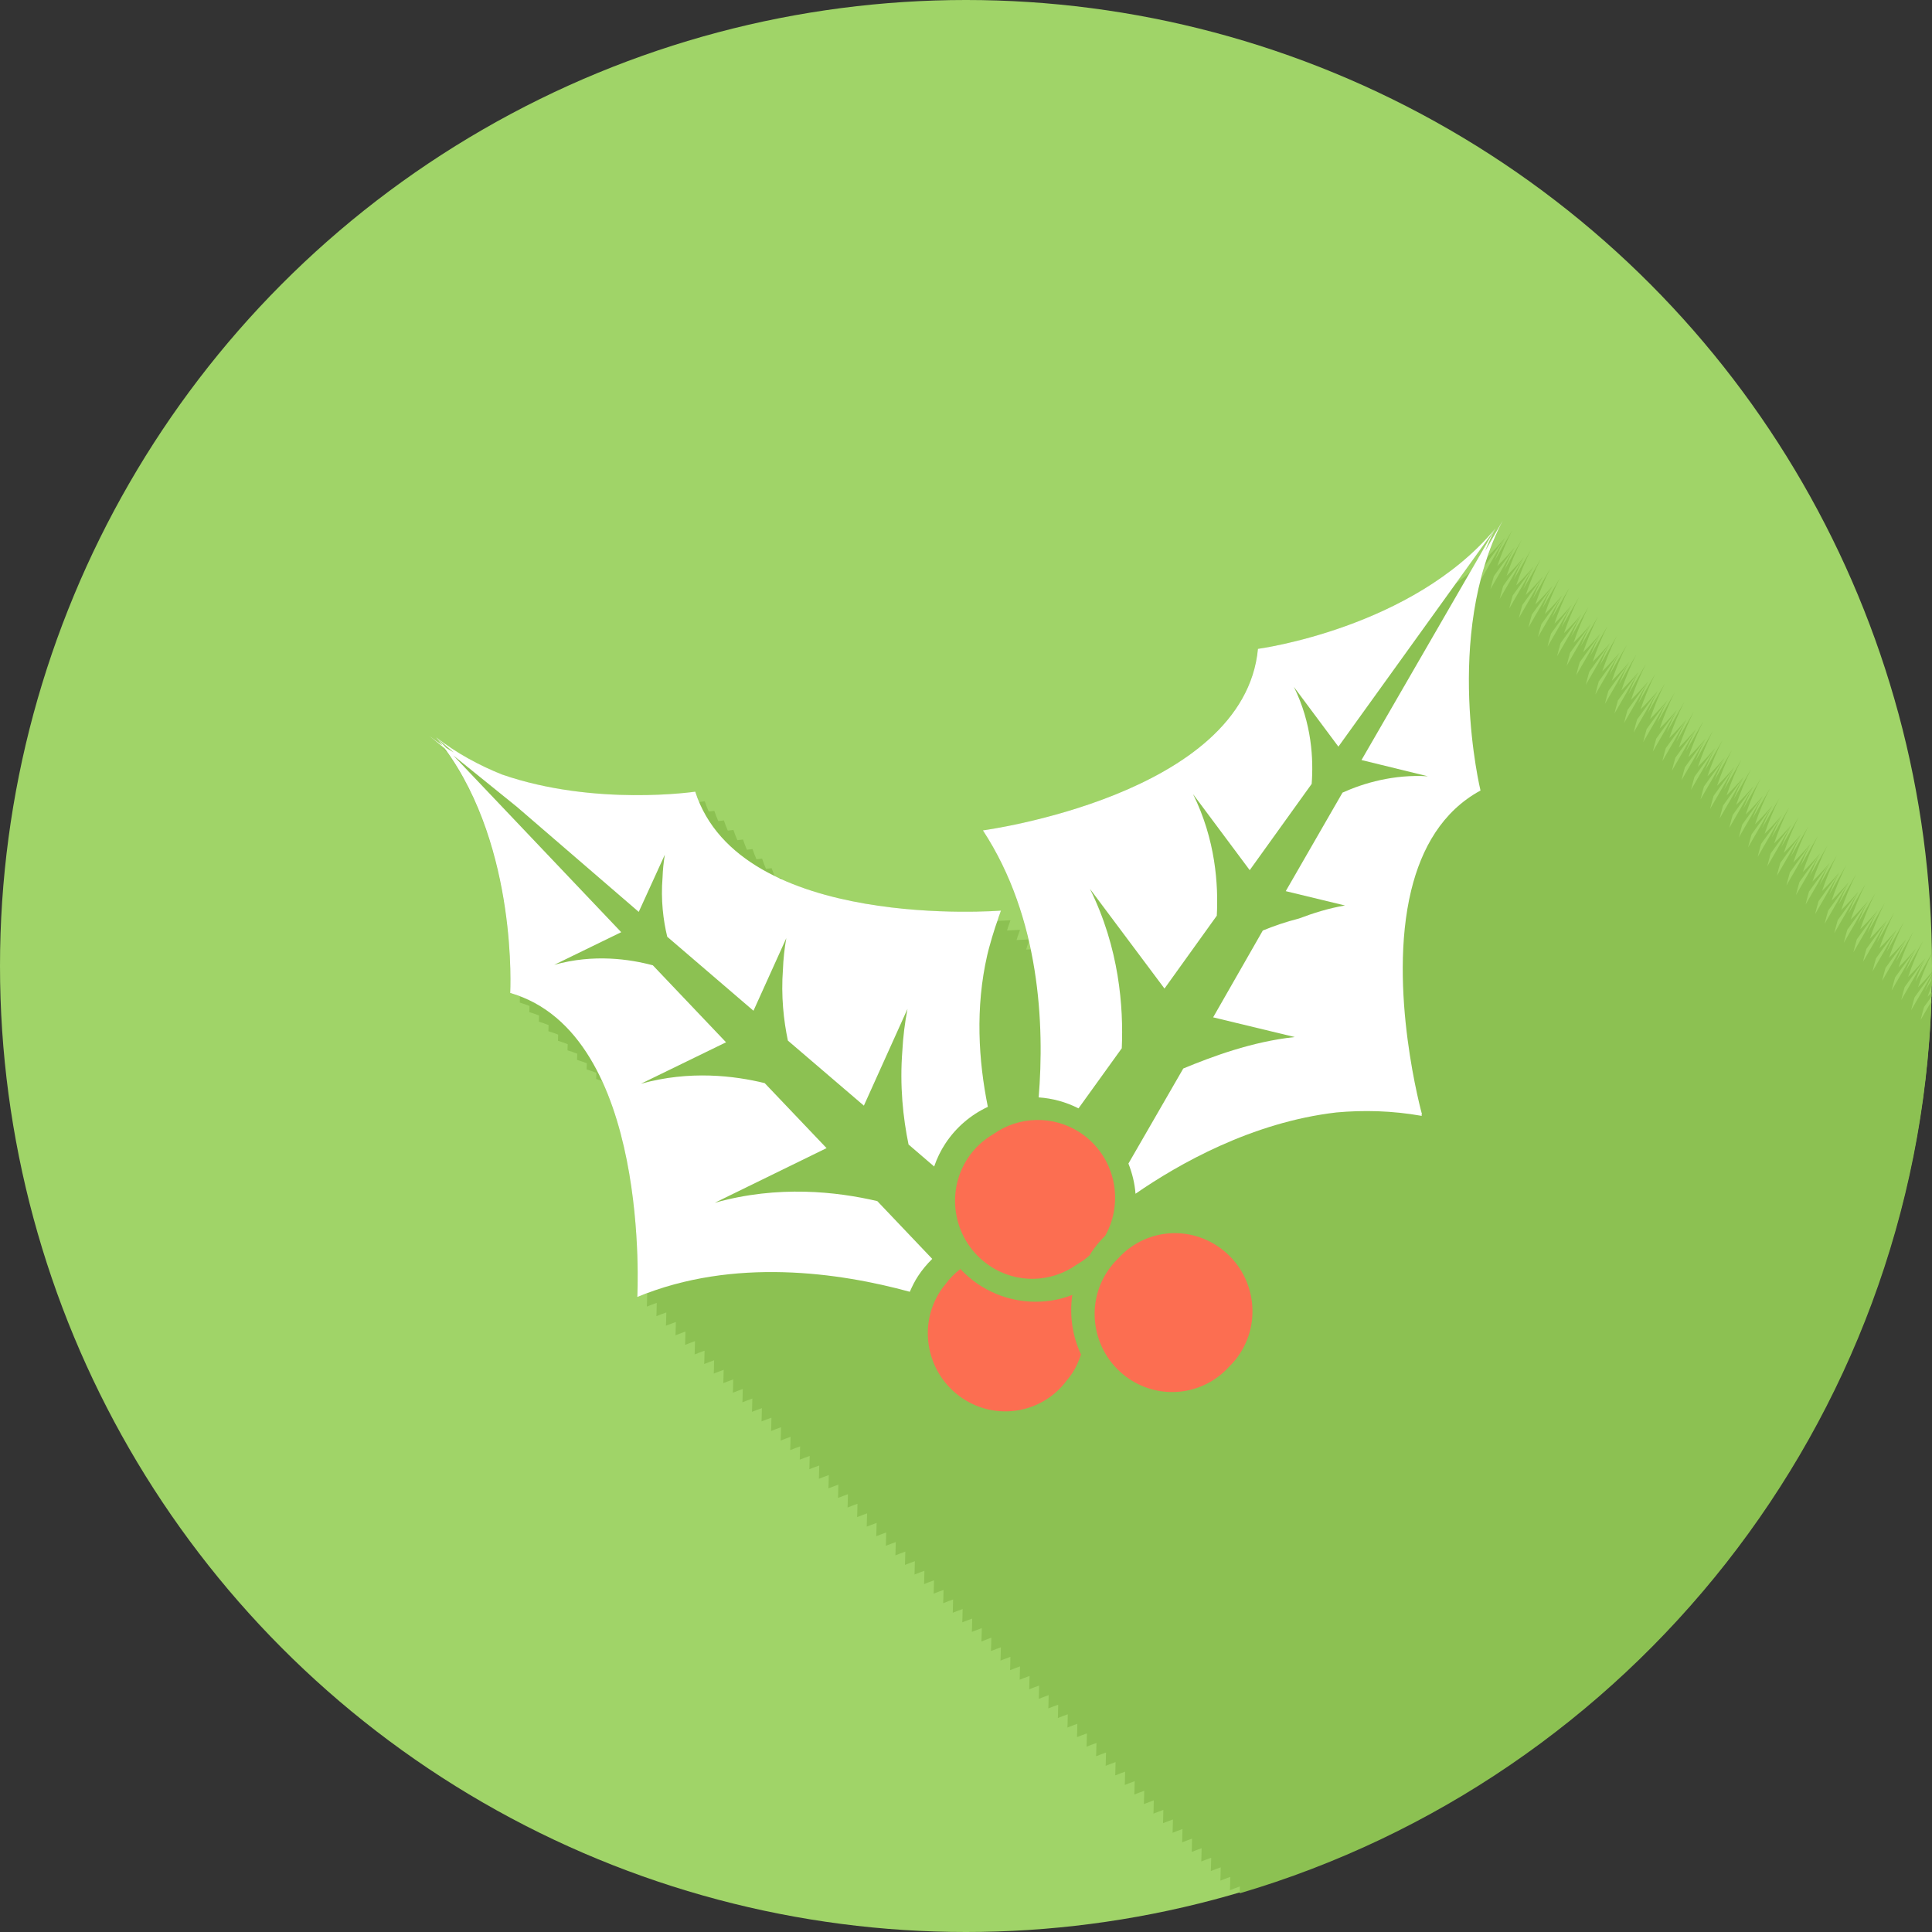 <?xml version="1.0" encoding="utf-8"?>
<!-- Generator: Adobe Illustrator 17.1.0, SVG Export Plug-In . SVG Version: 6.00 Build 0)  -->
<!DOCTYPE svg PUBLIC "-//W3C//DTD SVG 1.1//EN" "http://www.w3.org/Graphics/SVG/1.1/DTD/svg11.dtd">
<svg version="1.1" id="holly" xmlns="http://www.w3.org/2000/svg" xmlns:xlink="http://www.w3.org/1999/xlink" x="0px" y="0px"
	 viewBox="0 0 100 100" enable-background="new 0 0 100 100" xml:space="preserve">
<rect x="0" y="0" width="100" height="100" fill="#333333" stroke="none"/>
<circle id="holly-label" fill="#A0D468" cx="50" cy="50" r="50"/>
<g id="holly-shadow">
	<path fill="#8CC152" d="M99.657,49.598l-1.251,2.165c0.058-0.226,0.111-0.451,0.18-0.676L99.657,49.598
		c-0.282,0.34-0.582,0.661-0.893,0.967c0.216-0.633,0.464-1.258,0.774-1.859l-0.904,1.564
		c0.156-0.395,0.33-0.785,0.527-1.166l-1.25,2.162c0.058-0.226,0.112-0.451,0.18-0.675l1.07-1.487
		c-0.282,0.34-0.581,0.66-0.892,0.966c0.216-0.633,0.464-1.258,0.774-1.859l-0.904,1.564
		c0.156-0.394,0.33-0.784,0.527-1.165l-1.25,2.162c0.058-0.226,0.112-0.451,0.18-0.675l1.07-1.487
		c-0.282,0.34-0.581,0.66-0.892,0.966c0.216-0.633,0.464-1.258,0.774-1.859l-0.904,1.565
		c0.156-0.394,0.33-0.784,0.527-1.165l-1.252,2.166c0.058-0.226,0.112-0.452,0.18-0.676l1.072-1.49
		c-0.282,0.341-0.582,0.661-0.893,0.967c0.216-0.633,0.464-1.259,0.775-1.861l-0.904,1.565
		c0.156-0.394,0.33-0.783,0.528-1.165l-1.251,2.165c0.058-0.226,0.111-0.451,0.179-0.676l1.072-1.489
		c-0.282,0.341-0.582,0.661-0.894,0.967c0.217-0.633,0.465-1.258,0.775-1.86l-0.904,1.564
		c0.156-0.394,0.33-0.784,0.527-1.165l-1.251,2.165c0.058-0.226,0.111-0.451,0.179-0.676l1.072-1.489
		c-0.282,0.341-0.582,0.661-0.894,0.967c0.217-0.633,0.465-1.258,0.775-1.86l-0.903,1.565
		c0.156-0.394,0.329-0.785,0.526-1.165l-1.25,2.163c0.058-0.226,0.111-0.451,0.18-0.675l1.07-1.488
		c-0.282,0.34-0.582,0.66-0.893,0.966c0.217-0.633,0.465-1.258,0.775-1.86l-0.904,1.565
		c0.156-0.394,0.33-0.784,0.527-1.165l-1.25,2.162c0.058-0.226,0.112-0.451,0.18-0.675l1.07-1.487
		c-0.282,0.34-0.581,0.66-0.892,0.966c0.216-0.633,0.464-1.258,0.774-1.859l-0.904,1.564
		c0.156-0.394,0.33-0.784,0.527-1.165l-1.251,2.164c0.058-0.226,0.112-0.451,0.18-0.676l1.071-1.488
		c-0.282,0.34-0.582,0.66-0.893,0.966c0.217-0.633,0.464-1.258,0.775-1.86l-0.905,1.565
		c0.157-0.394,0.331-0.783,0.527-1.165l-1.25,2.162c0.058-0.225,0.112-0.45,0.18-0.674l1.07-1.488
		c-0.282,0.34-0.581,0.66-0.892,0.966c0.216-0.633,0.464-1.258,0.774-1.859l-0.904,1.565
		c0.156-0.394,0.33-0.784,0.527-1.165l-1.25,2.163c0.058-0.225,0.111-0.451,0.179-0.675l1.071-1.488
		c-0.282,0.34-0.581,0.66-0.893,0.966c0.217-0.632,0.465-1.258,0.775-1.859l-0.904,1.564
		c0.155-0.394,0.329-0.784,0.526-1.165l-1.25,2.162c0.058-0.225,0.112-0.45,0.18-0.675l1.07-1.487
		c-0.282,0.34-0.581,0.66-0.892,0.966c0.216-0.633,0.464-1.258,0.774-1.859l-0.904,1.565
		c0.156-0.395,0.33-0.785,0.527-1.166l-1.25,2.162c0.058-0.225,0.112-0.451,0.18-0.675l1.07-1.487
		c-0.282,0.34-0.581,0.66-0.892,0.966c0.216-0.633,0.464-1.258,0.774-1.859l-0.904,1.565
		c0.156-0.394,0.33-0.784,0.527-1.165l-1.25,2.162c0.058-0.225,0.111-0.45,0.18-0.675l1.07-1.487
		c-0.282,0.34-0.581,0.66-0.893,0.966c0.217-0.633,0.465-1.258,0.775-1.86l-0.904,1.564
		c0.156-0.393,0.33-0.783,0.527-1.164l-1.252,2.165c0.058-0.226,0.112-0.451,0.18-0.675l1.072-1.49
		c-0.282,0.341-0.582,0.661-0.894,0.967c0.216-0.633,0.464-1.259,0.775-1.861l-0.904,1.565
		c0.156-0.394,0.33-0.784,0.527-1.164l-1.25,2.162c0.058-0.225,0.111-0.45,0.18-0.675l1.07-1.487
		c-0.282,0.34-0.581,0.66-0.893,0.966c0.217-0.633,0.464-1.258,0.775-1.86l-0.904,1.565
		c0.156-0.394,0.33-0.784,0.527-1.165l-1.251,2.165c0.058-0.226,0.111-0.451,0.18-0.676l1.071-1.489
		c-0.282,0.341-0.582,0.661-0.893,0.967c0.217-0.633,0.465-1.258,0.775-1.86l-0.904,1.563
		c0.156-0.394,0.33-0.784,0.527-1.165L90,43.353c0.058-0.225,0.112-0.45,0.18-0.675l1.07-1.487
		c-0.282,0.34-0.581,0.66-0.892,0.966c0.216-0.633,0.464-1.258,0.774-1.859l-0.904,1.564
		c0.156-0.394,0.33-0.784,0.527-1.165l-1.25,2.162c0.058-0.226,0.112-0.451,0.18-0.675l1.07-1.487
		c-0.282,0.34-0.581,0.66-0.892,0.966c0.216-0.633,0.464-1.258,0.774-1.859l-0.904,1.563
		c0.156-0.393,0.33-0.783,0.527-1.164l-1.252,2.166c0.058-0.226,0.112-0.452,0.18-0.676l1.072-1.49
		c-0.282,0.341-0.582,0.661-0.893,0.967c0.216-0.633,0.464-1.259,0.775-1.861l-0.903,1.564
		c0.156-0.394,0.329-0.783,0.526-1.165l-1.25,2.162c0.058-0.226,0.112-0.45,0.18-0.674l1.07-1.488
		c-0.282,0.34-0.581,0.66-0.892,0.966c0.216-0.633,0.464-1.258,0.774-1.859l-0.904,1.564
		c0.156-0.394,0.33-0.784,0.527-1.165l-1.251,2.164c0.058-0.226,0.111-0.451,0.18-0.675l1.071-1.489
		c-0.282,0.341-0.582,0.661-0.893,0.967c0.216-0.633,0.464-1.258,0.774-1.86L88.25,39.885
		c0.156-0.395,0.33-0.784,0.527-1.165l-1.25,2.163c0.058-0.226,0.111-0.451,0.18-0.676l1.07-1.487
		c-0.282,0.34-0.582,0.66-0.892,0.966c0.217-0.633,0.465-1.258,0.775-1.86l-0.904,1.564
		c0.156-0.394,0.33-0.784,0.527-1.165l-1.25,2.162c0.058-0.226,0.112-0.451,0.18-0.675l1.07-1.487
		c-0.282,0.34-0.581,0.66-0.892,0.966c0.216-0.633,0.464-1.258,0.774-1.859l-0.904,1.564
		c0.156-0.394,0.33-0.784,0.527-1.165l-1.25,2.162c0.058-0.225,0.111-0.45,0.18-0.675l1.07-1.487
		c-0.282,0.34-0.581,0.66-0.893,0.966c0.217-0.633,0.465-1.258,0.775-1.86l-0.904,1.565
		c0.156-0.394,0.329-0.783,0.526-1.165l-1.25,2.162c0.058-0.226,0.112-0.451,0.18-0.675l1.07-1.487
		c-0.282,0.34-0.581,0.66-0.892,0.966c0.216-0.633,0.464-1.258,0.774-1.859l-0.904,1.564
		c0.156-0.394,0.33-0.784,0.527-1.165l-1.25,2.162c0.058-0.226,0.112-0.451,0.18-0.675l1.07-1.487
		c-0.282,0.34-0.581,0.66-0.892,0.966c0.216-0.633,0.464-1.258,0.774-1.859l-0.904,1.564
		c0.156-0.394,0.33-0.784,0.527-1.165l-1.252,2.166c0.058-0.226,0.112-0.452,0.18-0.677l1.072-1.489
		c-0.282,0.341-0.582,0.661-0.894,0.967c0.216-0.633,0.464-1.259,0.775-1.861l-0.904,1.565
		c0.156-0.394,0.33-0.784,0.527-1.165l-1.25,2.162c0.058-0.225,0.112-0.45,0.18-0.675l1.07-1.487
		c-0.282,0.34-0.581,0.66-0.892,0.966c0.216-0.633,0.464-1.258,0.774-1.859l-0.904,1.565
		c0.156-0.394,0.33-0.784,0.527-1.165l-1.25,2.162c0.058-0.226,0.112-0.451,0.18-0.675l1.07-1.487
		c-0.282,0.34-0.581,0.66-0.892,0.966c0.216-0.633,0.464-1.258,0.774-1.859l-0.904,1.564
		c0.156-0.395,0.329-0.784,0.527-1.165l-1.252,2.166c0.058-0.226,0.112-0.452,0.18-0.676l1.072-1.49
		c-0.282,0.341-0.582,0.661-0.894,0.967c0.216-0.633,0.464-1.259,0.775-1.861l-0.904,1.565
		c0.156-0.394,0.33-0.784,0.527-1.165l-1.25,2.162c0.058-0.226,0.112-0.451,0.18-0.675l1.07-1.487
		c-0.282,0.34-0.581,0.66-0.892,0.966c0.216-0.633,0.464-1.258,0.774-1.859l-0.904,1.565
		c0.156-0.394,0.33-0.784,0.527-1.165l-1.251,2.165c0.058-0.226,0.111-0.451,0.179-0.676l1.072-1.489
		c-0.282,0.341-0.582,0.661-0.893,0.967c0.217-0.633,0.464-1.259,0.775-1.861l-0.904,1.565
		c0.156-0.395,0.33-0.784,0.527-1.166l-1.25,2.162c0.058-0.225,0.112-0.451,0.18-0.675l1.07-1.487
		c-0.282,0.34-0.581,0.66-0.892,0.966c0.216-0.633,0.464-1.258,0.774-1.859l-0.904,1.565
		c0.156-0.394,0.33-0.784,0.527-1.165l-1.25,2.162c0.058-0.226,0.112-0.451,0.18-0.675l1.07-1.487
		c-0.282,0.34-0.581,0.66-0.892,0.966c0.216-0.633,0.464-1.258,0.774-1.859l-0.904,1.565
		c0.156-0.394,0.33-0.784,0.527-1.165l-1.252,2.166c0.058-0.226,0.112-0.452,0.18-0.676l1.072-1.49
		c-0.282,0.341-0.582,0.661-0.893,0.967c0.216-0.633,0.464-1.259,0.775-1.861l-0.904,1.564
		c0.156-0.394,0.33-0.784,0.527-1.165l-1.25,2.162c0.058-0.226,0.112-0.451,0.18-0.675l1.07-1.487
		c-0.282,0.34-0.581,0.66-0.892,0.966c0.216-0.633,0.464-1.258,0.774-1.859l-0.904,1.565
		c0.156-0.394,0.33-0.784,0.527-1.165l-1.25,2.162c0.058-0.226,0.112-0.451,0.18-0.675l1.07-1.487
		c-0.282,0.34-0.581,0.66-0.892,0.966c0.216-0.633,0.464-1.258,0.774-1.859l-0.904,1.563
		c0.156-0.394,0.33-0.783,0.526-1.164l-1.25,2.162c0.058-0.225,0.111-0.45,0.18-0.674l1.07-1.488
		c-0.282,0.34-0.582,0.66-0.892,0.966c0.217-0.633,0.465-1.258,0.775-1.86l-0.904,1.564
		c0.156-0.394,0.33-0.784,0.527-1.165l-1.25,2.162c0.058-0.226,0.112-0.451,0.18-0.675l1.07-1.487
		c-0.282,0.34-0.581,0.66-0.892,0.966c0.216-0.633,0.464-1.258,0.774-1.859l-0.904,1.565
		c0.156-0.394,0.33-0.784,0.527-1.165l-1.25,2.163c0.058-0.226,0.111-0.451,0.18-0.675l1.07-1.488
		c-0.282,0.34-0.581,0.66-0.893,0.966c0.217-0.633,0.465-1.258,0.775-1.86l-0.905,1.565
		c0.156-0.395,0.33-0.785,0.528-1.166l-1.252,2.165c0.059-0.226,0.112-0.451,0.18-0.676l1.072-1.489
		c-0.282,0.341-0.582,0.661-0.893,0.967c0.217-0.633,0.464-1.258,0.775-1.86l-0.904,1.564
		c0.156-0.394,0.331-0.784,0.527-1.165l-1.251,2.164c0.058-0.226,0.111-0.451,0.18-0.675l1.071-1.489
		c-0.282,0.341-0.582,0.661-0.893,0.967c0.216-0.633,0.464-1.258,0.774-1.86L77.866,29.5
		c0.155-0.394,0.329-0.784,0.527-1.165l-1.251,2.164c0.058-0.226,0.112-0.451,0.18-0.676l1.071-1.488
		c-0.282,0.34-0.582,0.66-0.893,0.966c0.216-0.633,0.464-1.258,0.775-1.86l-0.905,1.565
		c0.156-0.394,0.33-0.783,0.527-1.165l-1.25,2.162c0.058-0.226,0.112-0.451,0.18-0.675l1.07-1.487
		c-0.282,0.34-0.581,0.66-0.892,0.966c0.216-0.633,0.464-1.258,0.774-1.859l-0.904,1.564
		c0.156-0.394,0.33-0.784,0.527-1.165l-1.326,2.295c-0.237,0.195-0.481,0.38-0.728,0.559l2.054-2.853
		c-4.289,5.175-12.295,6.238-12.295,6.238c-0.711,7.588-14.236,9.396-14.236,9.396
		c1.167,1.78,1.905,3.719,2.358,5.643c-0.095,0.006-0.308,0.02-0.614,0.031c0.016-0.044,0.029-0.088,0.046-0.131
		c0,0-0.004,0-0.006,0c0.049-0.132,0.092-0.268,0.143-0.399c0,0-0.25,0.02-0.677,0.036
		c0.016-0.044,0.029-0.088,0.046-0.131c0,0-0.004,0-0.006,0c0.048-0.132,0.092-0.269,0.142-0.4
		c0,0-0.249,0.019-0.677,0.036c0.016-0.043,0.029-0.087,0.046-0.13c0,0-0.004,0-0.006,0
		c0.049-0.133,0.092-0.269,0.142-0.4c0,0-6.576,0.528-11.34-1.619c-0.011-0.029-0.024-0.058-0.034-0.088
		c0,0-0.051,0.007-0.122,0.017c-0.071-0.033-0.145-0.064-0.215-0.1c-0.054-0.136-0.111-0.269-0.157-0.411
		c0,0-0.107,0.016-0.292,0.036c-0.073-0.173-0.144-0.348-0.203-0.531c0,0-0.107,0.016-0.291,0.036
		c-0.073-0.173-0.145-0.347-0.203-0.53c0,0-0.107,0.016-0.291,0.036c-0.073-0.173-0.144-0.347-0.203-0.53
		c0,0-0.107,0.016-0.292,0.036c-0.073-0.173-0.144-0.348-0.203-0.531c0,0-0.107,0.016-0.291,0.036
		c-0.073-0.173-0.145-0.347-0.203-0.53c0,0-0.107,0.016-0.291,0.036c-0.073-0.173-0.144-0.347-0.203-0.53
		c0,0-0.107,0.016-0.292,0.036c-0.073-0.173-0.144-0.348-0.203-0.531c0,0-0.107,0.016-0.291,0.036
		c-0.073-0.173-0.145-0.347-0.203-0.53c0,0-5.197,0.776-10-0.887c-1.188-0.476-2.355-1.105-3.422-1.937
		l0.924,0.793c-0.029-0.017-0.057-0.035-0.086-0.052c-0.114-0.083-0.231-0.159-0.344-0.247l0.152,0.13
		c-0.022-0.014-0.045-0.026-0.067-0.04l-0.085-0.09c0.021,0.024,0.037,0.049,0.058,0.072
		c-0.01-0.006-0.021-0.012-0.03-0.018l-0.521-0.549c0.117,0.139,0.227,0.284,0.336,0.428
		c-0.229-0.155-0.459-0.316-0.68-0.487l0.799,0.646c0.03,0.041,0.055,0.085,0.085,0.127
		c-0.131-0.093-0.264-0.182-0.39-0.279l0.442,0.358c0.044,0.062,0.084,0.127,0.126,0.189
		c-0.023-0.018-0.05-0.034-0.073-0.053l0.084,0.067c3.496,5.155,3.114,12.247,3.114,12.247
		c0.174,0.05,0.34,0.113,0.505,0.176c-0.004,0.204-0.01,0.318-0.01,0.318
		c0.174,0.05,0.339,0.112,0.504,0.176c-0.004,0.204-0.01,0.319-0.01,0.319
		c0.174,0.05,0.339,0.112,0.504,0.176c-0.004,0.204-0.01,0.318-0.01,0.318
		c0.174,0.05,0.339,0.112,0.504,0.176c-0.004,0.204-0.01,0.318-0.01,0.318
		c0.175,0.05,0.34,0.113,0.505,0.176c-0.004,0.205-0.01,0.319-0.01,0.319c0.174,0.05,0.339,0.112,0.504,0.176
		c-0.004,0.204-0.01,0.318-0.01,0.318c0.174,0.05,0.339,0.112,0.504,0.176
		c-0.004,0.205-0.01,0.319-0.01,0.319c0.174,0.05,0.34,0.113,0.505,0.176
		c-0.004,0.204-0.01,0.318-0.01,0.318c0.175,0.05,0.34,0.113,0.505,0.176
		c-0.004,0.204-0.01,0.318-0.01,0.318c0.104,0.03,0.202,0.071,0.304,0.105
		c2.175,4.714,1.823,11.181,1.823,11.181c0.17-0.07,0.343-0.13,0.514-0.193
		c-0.006,0.434-0.019,0.689-0.019,0.689c0.17-0.07,0.342-0.13,0.513-0.193c-0.006,0.434-0.018,0.688-0.018,0.688
		c0.17-0.07,0.342-0.13,0.513-0.193c-0.006,0.434-0.019,0.688-0.019,0.688
		c0.17-0.07,0.342-0.13,0.513-0.193c-0.006,0.435-0.018,0.689-0.018,0.689
		c0.17-0.07,0.343-0.13,0.514-0.193c-0.005,0.434-0.018,0.688-0.018,0.688
		c0.17-0.07,0.342-0.129,0.513-0.193c-0.006,0.434-0.019,0.688-0.019,0.688
		c0.17-0.07,0.343-0.13,0.514-0.193c-0.006,0.434-0.019,0.689-0.019,0.689c0.17-0.07,0.342-0.13,0.513-0.193
		c-0.006,0.434-0.018,0.688-0.018,0.688c0.17-0.07,0.342-0.13,0.513-0.193
		c-0.006,0.434-0.019,0.688-0.019,0.688c0.17-0.07,0.343-0.13,0.514-0.193
		c-0.005,0.434-0.019,0.689-0.019,0.689c0.17-0.07,0.342-0.129,0.513-0.193c-0.006,0.434-0.018,0.688-0.018,0.688
		c0.17-0.07,0.342-0.129,0.513-0.193c-0.005,0.434-0.019,0.688-0.019,0.688
		c0.17-0.07,0.343-0.13,0.514-0.193c-0.006,0.434-0.019,0.688-0.019,0.688c0.17-0.07,0.342-0.13,0.513-0.193
		c-0.006,0.434-0.018,0.688-0.018,0.688c0.17-0.07,0.343-0.13,0.514-0.193
		c-0.005,0.434-0.019,0.688-0.019,0.688c0.17-0.07,0.342-0.129,0.513-0.193
		c-0.006,0.434-0.019,0.688-0.019,0.688c0.17-0.07,0.342-0.129,0.513-0.193c-0.006,0.434-0.018,0.688-0.018,0.688
		c0.17-0.07,0.343-0.13,0.514-0.193c-0.006,0.433-0.019,0.688-0.019,0.688
		c0.17-0.07,0.342-0.13,0.513-0.193c-0.006,0.434-0.019,0.688-0.019,0.688c0.17-0.07,0.342-0.13,0.513-0.193
		c-0.006,0.435-0.018,0.689-0.018,0.689c0.17-0.07,0.343-0.13,0.514-0.193
		c-0.005,0.434-0.018,0.688-0.018,0.688c0.17-0.07,0.342-0.129,0.513-0.193
		c-0.006,0.434-0.019,0.688-0.019,0.688c0.17-0.07,0.342-0.129,0.513-0.193c-0.005,0.435-0.018,0.689-0.018,0.689
		c0.17-0.07,0.343-0.13,0.514-0.193c-0.006,0.434-0.018,0.688-0.018,0.688
		c0.17-0.07,0.342-0.13,0.513-0.193c-0.006,0.434-0.019,0.688-0.019,0.688c0.17-0.07,0.343-0.13,0.514-0.193
		c-0.005,0.434-0.018,0.689-0.018,0.689c0.17-0.07,0.342-0.129,0.513-0.193
		c-0.006,0.434-0.018,0.688-0.018,0.688c0.17-0.07,0.342-0.129,0.513-0.193
		c-0.006,0.434-0.019,0.688-0.019,0.688c0.17-0.07,0.343-0.13,0.514-0.193c-0.006,0.434-0.019,0.689-0.019,0.689
		c0.17-0.07,0.342-0.13,0.513-0.193c-0.006,0.434-0.018,0.688-0.018,0.688c0.17-0.07,0.343-0.13,0.514-0.193
		c-0.005,0.434-0.019,0.688-0.019,0.688c0.17-0.07,0.342-0.129,0.513-0.193
		c-0.006,0.434-0.019,0.688-0.019,0.688c0.17-0.07,0.342-0.129,0.513-0.193c-0.006,0.434-0.018,0.688-0.018,0.688
		c0.17-0.07,0.342-0.129,0.513-0.193c-0.005,0.434-0.019,0.688-0.019,0.688c0.17-0.07,0.343-0.13,0.514-0.193
		c-0.006,0.434-0.019,0.688-0.019,0.688c0.17-0.07,0.343-0.13,0.514-0.193c-0.005,0.434-0.018,0.688-0.018,0.688
		c0.17-0.07,0.342-0.13,0.513-0.193c-0.005,0.434-0.019,0.688-0.019,0.688
		c0.17-0.07,0.342-0.129,0.513-0.193c-0.006,0.434-0.019,0.688-0.019,0.688c0.17-0.07,0.342-0.129,0.513-0.193
		c-0.005,0.434-0.018,0.688-0.018,0.688c0.17-0.07,0.343-0.13,0.514-0.193
		c-0.006,0.434-0.019,0.688-0.019,0.688c0.17-0.07,0.342-0.13,0.513-0.193
		c-0.006,0.434-0.019,0.689-0.019,0.689c0.17-0.07,0.343-0.13,0.514-0.193c-0.006,0.434-0.018,0.688-0.018,0.688
		c0.17-0.07,0.342-0.129,0.513-0.193c-0.006,0.434-0.019,0.688-0.019,0.688
		c0.17-0.07,0.342-0.129,0.513-0.193c-0.005,0.434-0.019,0.689-0.019,0.689c0.17-0.07,0.343-0.13,0.514-0.193
		c-0.006,0.433-0.018,0.686-0.018,0.686c0.17-0.07,0.342-0.129,0.513-0.193
		c-0.005,0.434-0.019,0.689-0.019,0.689c0.17-0.07,0.343-0.13,0.514-0.193
		c-0.006,0.433-0.019,0.688-0.019,0.688c0.17-0.07,0.342-0.129,0.513-0.193
		c-0.006,0.434-0.018,0.688-0.018,0.688c0.17-0.07,0.342-0.129,0.513-0.193
		c-0.006,0.434-0.019,0.688-0.019,0.688c0.17-0.07,0.343-0.13,0.514-0.193
		c-0.006,0.434-0.019,0.689-0.019,0.689c0.17-0.07,0.342-0.13,0.513-0.193
		c-0.006,0.434-0.018,0.688-0.018,0.688c0.17-0.07,0.342-0.13,0.513-0.193
		c-0.006,0.434-0.019,0.688-0.019,0.688c0.17-0.07,0.343-0.13,0.514-0.193
		c-0.006,0.434-0.019,0.688-0.019,0.688c0.17-0.07,0.342-0.129,0.513-0.193
		c-0.006,0.434-0.018,0.688-0.018,0.688c0.17-0.07,0.343-0.13,0.514-0.193
		c-0.006,0.434-0.018,0.688-0.018,0.688c0.17-0.07,0.342-0.129,0.513-0.193
		c-0.006,0.434-0.019,0.688-0.019,0.688c0.17-0.07,0.342-0.13,0.513-0.193
		c-0.006,0.435-0.018,0.689-0.018,0.689c0.17-0.07,0.343-0.13,0.514-0.193
		c-0.005,0.434-0.018,0.688-0.018,0.688c0.17-0.07,0.342-0.13,0.513-0.193
		c-0.006,0.434-0.019,0.688-0.019,0.688c0.17-0.07,0.343-0.13,0.514-0.193
		c-0.006,0.434-0.019,0.688-0.019,0.688c0.17-0.07,0.342-0.129,0.513-0.193
		c-0.006,0.435-0.018,0.689-0.018,0.689c0.17-0.07,0.342-0.13,0.513-0.193
		c-0.006,0.434-0.019,0.688-0.019,0.688c0.17-0.07,0.343-0.13,0.514-0.193
		c-0.002,0.141-0.004,0.254-0.007,0.354c20.173-5.944,35.032-24.261,35.803-46.171l-0.56,0.968
		c0.058-0.226,0.111-0.451,0.179-0.676l0.387-0.537c0.002-0.072,0.004-0.145,0.006-0.217
		c-0.073,0.075-0.14,0.158-0.214,0.231c0.068-0.2,0.147-0.398,0.223-0.595
		c0.002-0.108,0.007-0.216,0.009-0.324l-0.36,0.623c0.108-0.272,0.238-0.538,0.364-0.806
		c0.001-0.027,0.002-0.054,0.002-0.081l-1.089,1.884c0.058-0.226,0.112-0.451,0.18-0.675l0.911-1.266
		c0-0.018,0.001-0.033,0.001-0.051c-0.236,0.274-0.478,0.543-0.733,0.795c0.203-0.594,0.438-1.18,0.723-1.747
		c0-0.008,0-0.015,0-0.022l-0.853,1.475C99.285,50.37,99.459,49.98,99.657,49.598z M23.58,39.198l-0.016-0.017
		l0.034,0.028C23.593,39.206,23.586,39.202,23.58,39.198z M24.074,39.692l-0.012-0.013l0.026,0.021
		C24.084,39.698,24.079,39.695,24.074,39.692z M24.569,40.187l-0.012-0.013l0.026,0.021
		C24.579,40.192,24.574,40.19,24.569,40.187z M25.064,40.681l-0.009-0.009l0.019,0.016
		C25.071,40.685,25.068,40.683,25.064,40.681z M25.559,41.176l-0.016-0.017l0.035,0.028
		C25.571,41.184,25.564,41.18,25.559,41.176z M26.053,41.67l-0.012-0.013l0.026,0.021
		C26.062,41.676,26.058,41.673,26.053,41.67z M26.548,42.165l-0.013-0.014l0.028,0.023
		C26.559,42.171,26.553,42.168,26.548,42.165z M27.042,42.659l-0.009-0.009l0.019,0.016
		C27.049,42.663,27.046,42.661,27.042,42.659z M27.536,43.154l-0.016-0.017l0.034,0.028
		C27.549,43.162,27.542,43.158,27.536,43.154z M28.031,43.648l-0.013-0.014l0.028,0.023
		C28.042,43.654,28.036,43.651,28.031,43.648z M28.525,44.143l-0.012-0.013l0.026,0.021
		C28.535,44.148,28.53,44.145,28.525,44.143z M29.02,44.637l-0.009-0.009l0.02,0.016
		C29.027,44.641,29.023,44.639,29.02,44.637z M29.515,45.132l-0.016-0.017l0.035,0.028
		C29.527,45.14,29.52,45.136,29.515,45.132z M30.009,45.626l-0.012-0.013l0.026,0.021
		C30.019,45.632,30.014,45.629,30.009,45.626z M30.504,46.121l-0.013-0.014l0.028,0.024
		C30.515,46.127,30.509,46.124,30.504,46.121z M30.998,46.615l-0.012-0.013l0.026,0.021
		C31.008,46.621,31.003,46.618,30.998,46.615z M31.493,47.109l-0.009-0.009l0.019,0.016
		C31.5,47.113,31.496,47.111,31.493,47.109z M31.987,47.605l-0.013-0.014l0.027,0.022
		C31.997,47.61,31.992,47.607,31.987,47.605z M32.481,48.099l-0.012-0.013l0.026,0.021
		C32.491,48.105,32.486,48.102,32.481,48.099z M32.977,48.593l-0.009-0.009l0.019,0.016
		C32.983,48.597,32.98,48.595,32.977,48.593z M33.471,49.088l-0.012-0.013l0.026,0.021
		C33.48,49.094,33.476,49.091,33.471,49.088z M33.965,49.582l-0.012-0.013l0.026,0.021
		C33.975,49.588,33.97,49.585,33.965,49.582z M34.46,50.077l-0.013-0.014l0.028,0.023
		C34.471,50.083,34.465,50.08,34.46,50.077z M34.954,50.571l-0.012-0.013l0.026,0.021
		C34.964,50.577,34.959,50.574,34.954,50.571z M35.449,51.066l-0.013-0.014l0.028,0.024
		C35.46,51.072,35.454,51.069,35.449,51.066z M35.943,51.56l-0.012-0.013l0.026,0.021
		C35.953,51.566,35.948,51.563,35.943,51.56z M36.438,52.055l-0.012-0.013l0.026,0.021
		C36.447,52.06,36.442,52.058,36.438,52.055z M36.932,52.549l-0.012-0.013l0.026,0.021
		C36.941,52.555,36.937,52.552,36.932,52.549z M37.427,53.044l-0.009-0.009l0.019,0.016
		C37.434,53.048,37.431,53.046,37.427,53.044z M37.922,53.538l-0.009-0.009l0.019,0.016
		C37.929,53.542,37.926,53.54,37.922,53.538z M38.416,54.033l-0.013-0.014l0.028,0.024
		C38.427,54.039,38.421,54.036,38.416,54.033z M38.91,54.527l-0.012-0.013l0.026,0.021
		C38.92,54.533,38.915,54.53,38.91,54.527z M39.404,55.022l-0.012-0.013l0.026,0.021
		C39.414,55.027,39.409,55.024,39.404,55.022z M39.899,55.517l-0.013-0.014l0.028,0.022
		C39.91,55.523,39.904,55.52,39.899,55.517z M40.394,56.011l-0.016-0.017l0.035,0.028
		C40.406,56.019,40.399,56.015,40.394,56.011z M40.889,56.506l-0.013-0.014l0.028,0.023
		C40.899,56.512,40.894,56.509,40.889,56.506z M41.383,57l-0.013-0.014l0.028,0.024
		C41.394,57.006,41.388,57.003,41.383,57z M41.877,57.494l-0.012-0.013l0.026,0.021
		C41.887,57.5,41.882,57.497,41.877,57.494z M42.371,57.988l-0.012-0.013l0.026,0.021
		C42.381,57.994,42.376,57.991,42.371,57.988z M42.866,58.483l-0.013-0.014l0.027,0.022
		C42.876,58.489,42.871,58.486,42.866,58.483z M43.361,58.977l-0.009-0.009l0.02,0.016
		C43.368,58.981,43.365,58.98,43.361,58.977z M43.855,59.473l-0.013-0.014l0.028,0.023
		C43.866,59.478,43.86,59.476,43.855,59.473z M44.35,59.967l-0.012-0.013l0.026,0.021
		C44.359,59.973,44.355,59.97,44.35,59.967z M44.844,60.461l-0.012-0.013l0.026,0.021
		C44.853,60.467,44.849,60.464,44.844,60.461z M45.338,60.955l-0.012-0.013l0.026,0.021
		C45.348,60.961,45.343,60.958,45.338,60.955z M45.834,61.451l-0.013-0.014l0.028,0.023
		C45.845,61.457,45.839,61.454,45.834,61.451z M46.328,61.945l-0.013-0.014l0.028,0.024
		C46.339,61.951,46.333,61.948,46.328,61.945z M46.822,62.44l-0.012-0.013l0.026,0.021
		C46.832,62.445,46.827,62.442,46.822,62.44z M47.316,62.934l-0.012-0.013l0.026,0.021
		C47.326,62.94,47.321,62.937,47.316,62.934z M47.81,63.429l-0.016-0.017l0.034,0.028
		C47.823,63.437,47.816,63.433,47.81,63.429z M48.306,63.923l-0.009-0.009l0.019,0.016
		C48.312,63.927,48.309,63.925,48.306,63.923z M48.801,64.418l-0.013-0.014l0.028,0.023
		C48.812,64.424,48.806,64.421,48.801,64.418z M49.295,64.912l-0.012-0.013l0.026,0.021
		C49.305,64.918,49.3,64.915,49.295,64.912z M49.789,65.406l-0.012-0.013l0.026,0.021
		C49.799,65.412,49.794,65.409,49.789,65.406z M50.283,65.901l-0.016-0.017l0.035,0.028
		C50.296,65.909,50.289,65.905,50.283,65.901z M50.778,66.395l-0.016-0.017l0.035,0.028
		C50.791,66.403,50.784,66.399,50.778,66.395z M53.112,49.148c0.016-0.043,0.029-0.087,0.046-0.13
		c0,0-0.004,0-0.007,0c0.035-0.097,0.069-0.194,0.103-0.291c0.032,0.137,0.064,0.275,0.093,0.411
		C53.276,49.142,53.199,49.145,53.112,49.148z"/>
</g>
<g id="holly-holly">
	<g>
		<path fill="#FFFFFF" d="M36.996,62.256l5.787-2.829l-3.203-3.365c-1.565-0.382-3.879-0.672-6.41,0.034l4.41-2.147
			l-3.789-3.985c-1.201-0.321-3.062-0.598-5.106-0.024l3.469-1.69l-8.691-9.149l3.289,2.659l6.309,5.439
			l1.35-2.959c-0.065,0.398-0.105,0.793-0.117,1.17c-0.098,1.166,0.037,2.232,0.242,3.076L39,52.316l1.699-3.758
			c-0.098,0.553-0.154,1.091-0.174,1.616c-0.103,1.378,0.035,2.64,0.256,3.687l3.933,3.367l2.258-5.007
			c-0.143,0.741-0.229,1.465-0.266,2.164c-0.144,1.813,0.037,3.477,0.32,4.854l1.326,1.139
			c0.144-0.417,0.334-0.818,0.582-1.191c0.551-0.836,1.311-1.482,2.197-1.897c-0.486-2.399-0.656-5.124-0.033-7.847
			c0.018-0.077,0.037-0.157,0.059-0.241c0.016-0.057,0.031-0.117,0.047-0.177
			c0.092-0.344,0.195-0.685,0.305-1.024c0.053-0.154,0.105-0.313,0.164-0.468c0,0-0.004,0-0.006,0
			c0.049-0.133,0.092-0.269,0.142-0.4c0,0-13.492,1.091-15.824-6.157c0,0-5.197,0.776-10-0.887
			c-1.188-0.476-2.355-1.105-3.422-1.937l0.924,0.793c-0.137-0.078-0.272-0.159-0.402-0.244l-0.521-0.549
			c0.117,0.139,0.227,0.284,0.336,0.428c-0.229-0.155-0.459-0.316-0.68-0.487l0.799,0.646
			c3.803,5.18,3.389,12.657,3.389,12.657c7.32,2.11,6.578,15.736,6.578,15.736
			c5.002-2.073,10.502-1.255,14.105-0.269c0.123-0.282,0.26-0.56,0.432-0.821c0.213-0.324,0.459-0.615,0.729-0.882
			l-2.844-2.991C43.32,61.681,40.281,61.33,36.996,62.256z"/>
		<path fill="#FFFFFF" d="M73.906,40.18c-1.764-0.108-3.318,0.349-4.418,0.846l-2.938,5.1l3.068,0.742
			c-0.84,0.139-1.645,0.395-2.379,0.672c-0.688,0.175-1.314,0.393-1.877,0.624l-2.57,4.493l4.226,1.02
			c-2.211,0.232-4.305,1.022-5.771,1.628l-2.84,4.921c0.199,0.506,0.328,1.031,0.367,1.562
			c2.213-1.529,6.018-3.699,10.398-4.208c1.406-0.128,2.885-0.094,4.42,0.178c0,0-0.01-0.026-0.02-0.074
			c0.012,0.003,0.024,0.003,0.033,0.006c0,0-1.805-6.487-0.562-11.604c0.529-2.17,1.603-4.089,3.588-5.169
			c0,0-1.941-7.985,1.149-13.969l-0.904,1.564c0.156-0.394,0.33-0.784,0.527-1.165l-6.932,11.993L73.906,40.18z"/>
		<path fill="#FFFFFF" d="M53.762,56.801c0.715,0.048,1.414,0.239,2.061,0.568l2.24-3.111
			c0.094-2.139-0.131-5.191-1.648-8.251l3.859,5.161l2.707-3.772c0.086-1.608-0.065-3.938-1.228-6.291l2.932,3.934
			l3.207-4.465c0.094-1.242,0.02-3.121-0.922-5.022l2.305,3.094l8.131-11.299
			c-4.289,5.175-12.295,6.238-12.295,6.238c-0.711,7.588-14.236,9.396-14.236,9.396
			C53.846,47.516,54.065,53.076,53.762,56.801z"/>
	</g>
	<g>
		<path fill="#FC6E51" d="M57.209,63.956c-0.274,0.268-0.518,0.562-0.732,0.884c-0.027,0.041-0.049,0.091-0.076,0.135
			c-0.207,0.186-0.436,0.344-0.674,0.483c-1.299,0.925-3.084,1.011-4.5,0.061c-1.842-1.233-2.346-3.728-1.135-5.569
			c0.352-0.535,0.812-0.95,1.33-1.251c1.303-0.924,3.096-1.003,4.516-0.054
			C57.693,59.824,58.217,62.147,57.209,63.956z"/>
		<path fill="#FC6E51" d="M55.502,67.025c-0.268,0.104-0.547,0.188-0.83,0.246c-1.416,0.284-2.857-0.002-4.057-0.81
			c-0.334-0.224-0.635-0.491-0.908-0.778c-0.291,0.228-0.559,0.491-0.785,0.806c-0.084,0.099-0.168,0.205-0.238,0.316
			c-1.215,1.84-0.707,4.334,1.133,5.571c1.781,1.192,4.152,0.766,5.404-0.932
			c0.102-0.119,0.197-0.244,0.285-0.377c0.199-0.305,0.336-0.63,0.447-0.96
			C55.496,69.133,55.353,68.06,55.502,67.025z"/>
		<path fill="#FC6E51" d="M63.033,64.509c-1.674-1.125-3.861-0.816-5.156,0.627c-0.207,0.2-0.395,0.422-0.559,0.672
			c-1.213,1.839-0.707,4.333,1.133,5.567c1.672,1.12,3.867,0.81,5.164-0.632c0.205-0.199,0.395-0.419,0.553-0.667
			C65.383,68.235,64.871,65.739,63.033,64.509z"/>
	</g>
</g>
</svg>
